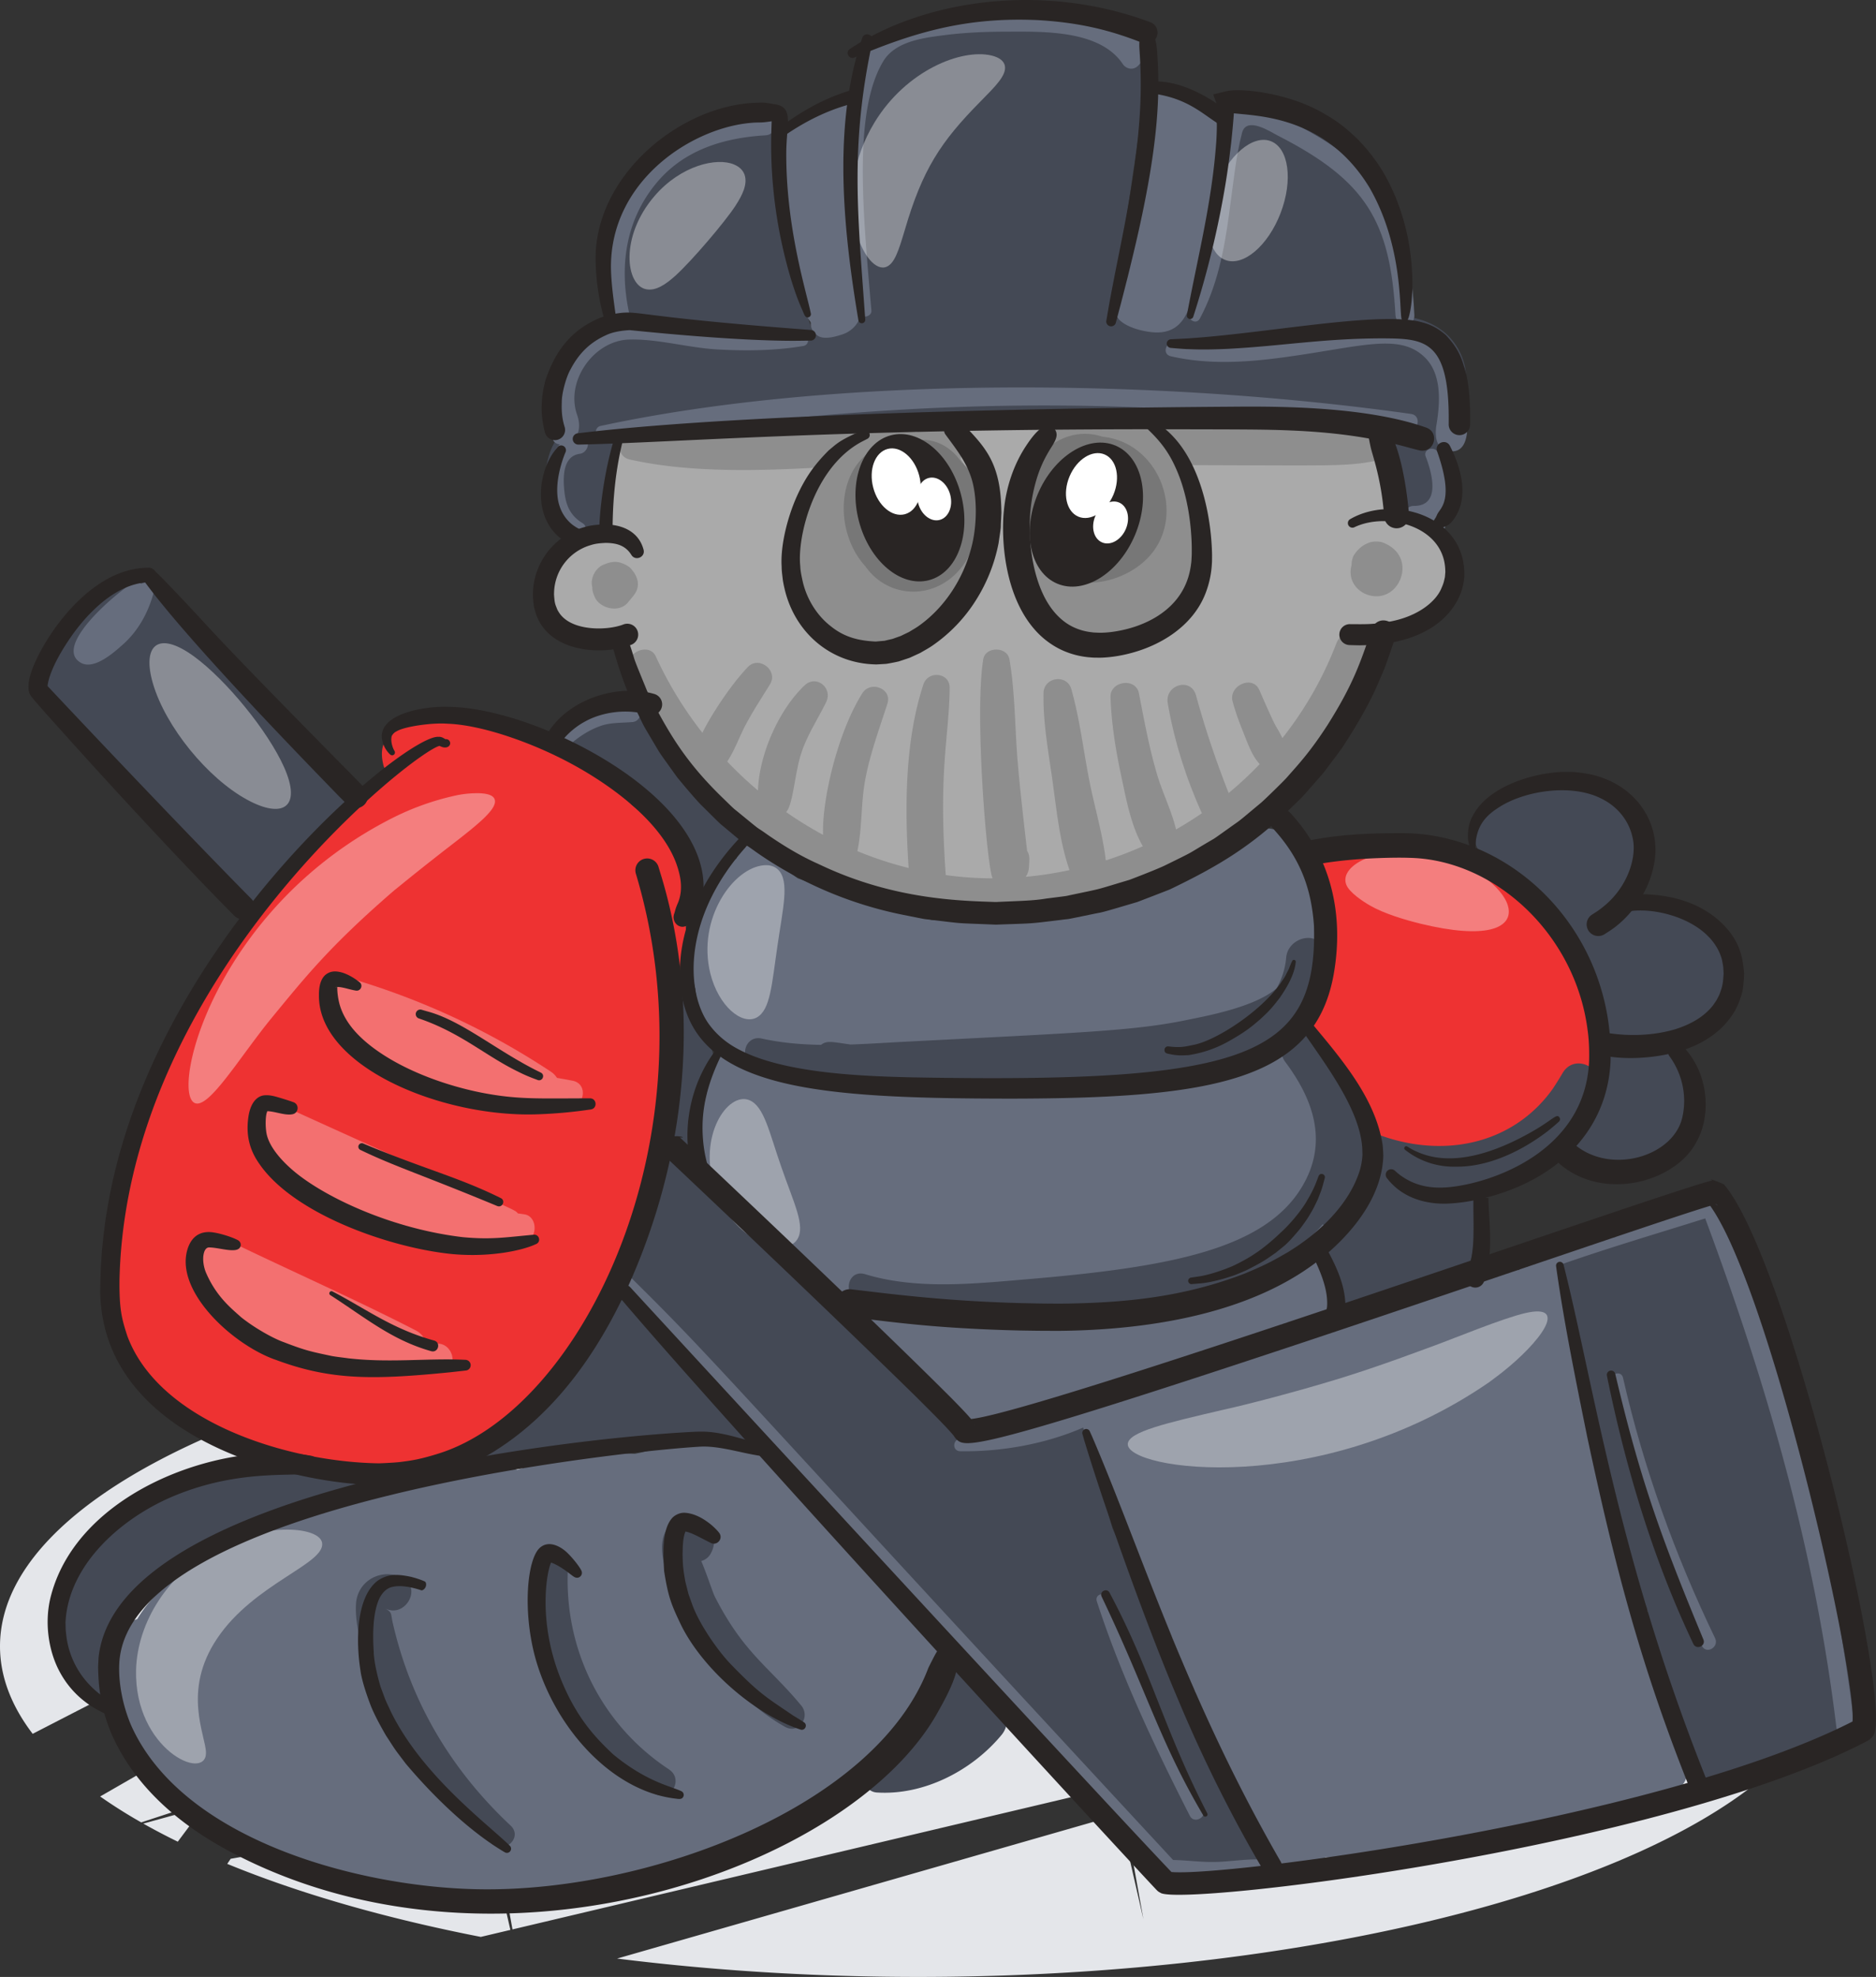 <svg width="112" height="118" viewBox="0 0 112 118" xmlns="http://www.w3.org/2000/svg">
    <rect x="0" y="0" width="112" height="118" fill="#333333" stroke="none"/>
    <defs>
        <linearGradient x1="79.771%" y1="40.147%" x2="20.23%" y2="59.855%" id="a">
            <stop stop-color="#FFF" offset="0%"/>
            <stop stop-color="#FFF" offset="100%"/>
        </linearGradient>
        <linearGradient x1="80.303%" y1="65.35%" x2="19.695%" y2="34.651%" id="b">
            <stop stop-color="#FFF" offset="0%"/>
            <stop stop-color="#FFF" offset="100%"/>
        </linearGradient>
    </defs>
    <g fill="none" fill-rule="evenodd">
        <path d="M55.862 78.535c1.395.01 2.779.037 4.147.082l2.834 12.336-2.99.98-12.44-2.135 11.331 2.498-30.474 9.98-1.287-7.13 28.879-16.61zm5.93.152c9.899.447 18.975 1.845 26.506 3.93L63.94 90.593l-2.148-11.907zm33.454 6.216c4.848 1.894 8.679 4.129 11.182 6.594L84.14 96.099l-18.155-3.115 29.261-8.081zm13.402 9.427c1.085 1.929 1.404 3.987.759 6.103l-9.49-1.628.933-.268-1.049.249-8.384-1.439 17.23-3.017zm-.613 8.83c-7.968 11.22-41.017 17.517-71.194 13.743l29.986-8.604 1.437 6.256-1.144-6.34 27.74-7.959 13.175 2.904zm-79.33 12.45c-5.745-1.122-10.867-2.604-15.138-4.359l.205-.304 15.116-2.648 1.583 6.893-1.767.418zm-18.091-5.683a39.598 39.598 0 0 1-2.059-1.08l3.612-.998c-.53.71-1.05 1.403-1.553 2.078zm-2.183-1.152a30.411 30.411 0 0 1-2.452-1.547l11.701-6.73c-1.823 2.425-3.58 4.767-5.218 6.957l-4.03 1.32zm-6.48-5.286C.68 101.824 0 100.072 0 98.262c0-6.607 9.033-12.456 22.9-16.037l1.996 8.692-1.027 1.361c-8.25 4.198-15.885 8.1-21.919 11.211zm22.626-21.68a109.045 109.045 0 0 1 8.446-1.65c-2.265 2.994-4.653 6.154-7.058 9.34l-1.388-7.69zm10.203-1.914c5.04-.713 10.446-1.165 16.087-1.312-7.609 3.85-15.56 7.88-23.136 11.731l7.049-10.419zm59.422 20.216-8.22-1.812-20.019 3.507.863 4.783 27.376-6.478zm-27.747 6.566-1.095-4.766-36.017 6.309 1.253 6.943 35.859-8.486zm-37.74.867-.922-4.011-11.074 3.058-2.697 3.987 14.693-3.034zm-1.157-5.034-1.56-6.797-3.142 1.807-5.676 8.39 10.378-3.4zm.906.838.739 4.095 35.733-7.379-1.467-6.385-35.005 9.669zm36.011-9.789 1.149 6.363 14.314-2.955-15.463-3.408z" fill="#E4E6EA"/>
        <path d="M20.63 46.693c-4.121-3.5-8.249-7.035-10.91-11.825-.34-.612-1.239-.88-1.84-.482a11.579 11.579 0 0 0-2.36 2.071c-.432.381-.582.44-.777.758-1.26 1.381-1.8 2.758-1.962 3.093-.042.106-.09.209-.133.315-.343.85.378 1.528 1.146 1.631a21.76 21.76 0 0 0 4.424 4.957c-.03.363.093.725.44.996 1.899 1.484 3.57 3.205 4.942 5.187.543.785 1.89.996 2.383 0 1.616-3.262 4.034-2.542 4.551-4.42.063-.227.08-.438.063-.635.473-.413.648-1.122.032-1.646zM75.319 109.938c-1.09-1.67-2.183-3.339-3.278-5.006.076-.172.13-.354.148-.543.14-.372.129-.807-.131-1.254-1.228-2.113-.721-1.11-5.647-11.929a107.29 107.29 0 0 1-1.495-5.869c-.223-.998-1.354-1.265-2.172-.881a8.64 8.64 0 0 1-2.067.662c-2.86.148-2.7.135-2.88.169a3391.23 3391.23 0 0 1-5.182-4.137c-2.216-2.264-4.442-4.558-6.898-6.563-1.404-1.84-2.774-3.7-4.13-5.548-.801-1.095-2.47-.733-2.556.69a16.443 16.443 0 0 1-1.518 5.914c-.182.392-.141.886.06 1.27.003.329.121.664.394.954 6.207 6.595 12.263 13.484 17.258 18.116-.083.42.028.883.44 1.288a141.819 141.819 0 0 0 5.992 5.562c.046.208.14.416.294.613 1.904 2.417 3.746 4.882 5.647 7.302 2.406 3.062 4.26.983 6.061 1.344 1.18.237 2.414-.995 1.66-2.154zM110.97 99.168c-.97-6.252-2.642-12.233-4.846-17.901-.11-.495-.222-.99-.337-1.483.04-.417-.265-2.424-1.078-4.39l-.001-.006c-.154-.369-.33-.94-1.003-1.081-.166-.593-.33-1.187-.502-1.779-.215-.736-1-1.214-1.756-.995-2.158.627-4.38 1.156-6.49 1.93-1.64.601-2.73 2.25-1.794 3.907.173.307.439.488.73.567.142 6.267 2.07 12.243 4.415 18.02a56.8 56.8 0 0 0 2.721 9.466c.412 1.072 1.597 1.433 2.49.656.13-.113.263-.22.397-.323.47.075 1.517-.165 2.085-.337.962-.2 2.03-.686 2.743-1.432 3.35-.523 2.454-3.355 2.227-4.819zM86.224 19.827c-.706-.581-1.534-.841-2.398-.954.786-5.763-2.802-11.539-8.83-12.719-.88-.172-1.799.389-1.785 1.357.058 4.228-.92 8.057-2.76 11.766-.903.05-2.628-.149-4.063-.308.633-4.374 1.273-8.746 1.91-13.12.137-.94.392-1.883.047-2.802-.394-1.054-1.405-1.41-2.412-1.66-2.38-.594-4.882-.77-7.325-.62-1.823.112-4.648.293-6.061 1.61-1.542 1.437-1.361 3.933-1.491 5.872-.235 3.513-.172 7.082.491 10.542-1.052.85-2.215.756-3.066.88-1.316-3.667-2.574-7.544-2.019-11.463.18-1.26-.91-2.26-2.14-1.642-1.999 1.003-4.02 2.086-5.589 3.633-.512-.026-1.018.19-1.293.75-1.344 2.743-1.573 5.804-.613 8.616-2.7.389-3.77 3.008-3.356 4.14-.468.633-.465 1.576.01 2.143-.767.944-.996 2.138-.906 3.372.097 1.329.369 2.825 1.918 2.957.456.04.868-.263 1.075-.66.619-.447.418-.736 1.524-5.336 15.295-.928 30.62-1.808 45.929-.716-.296.328-.449.807-.3 1.228.427 1.209.63 2.5.917 3.716.172.637.885.93 1.48.787.97.448 2.089-.274 1.87-1.558-.156-.918-.402-1.866-.84-2.7a3.63 3.63 0 0 0 .605-2.404c1.358-1.436.78-3.63-.529-4.707zM43.787 49.152a11.8 11.8 0 0 1-2.77-2.407c-.883-1.045-1.301-2.308-1.944-3.487-1.266-2.321-3.959-.98-5.424.246-.53.443-.2 1.293.388 1.469 3.388 1.013 6.003 3.573 7.165 6.895.012.035.027.07.043.102-.02.173-.031.35-.03.532.006.84 1.223.816 1.289 0 .003-.041.01-.08.016-.12.119-.078.058-.026 1.121-1.117a.872.872 0 0 0 .203-.884.743.743 0 0 0-.057-1.229z" fill="#444955" fill-rule="nonzero"/>
        <path d="M40.78 53.99c.237-.924.086-1.832-.304-2.687.1-.314.038-.672-.29-.971l-.934-.85a12.284 12.284 0 0 0-1.533-1.44 11.84 11.84 0 0 0-.564-.55c-.431-.46-.93-.849-1.505-1.168a5.52 5.52 0 0 0-.47-.417c-.386-.395-.815-.64-1.35-.804a.817.817 0 0 0-.56.029C30.79 43.7 27.886 42.872 25 42.558c-.351-.038-.604.083-.767.28-.49.216-.767.576-.891 1.002-.476.364-.676.952-.446 1.846.054.212.19.371.36.476-1.504 1.13-5.299 4.745-8.292 8.711-2.632 3.488-4.538 7.32-5.182 8.947a.833.833 0 0 0-.014.636c-1.3 2.587-2.028 5.412-2.403 8.294-.278 2.143-1.014 5.502.368 7.477.03.24.11.386.338.792-.079.41.17.66.322.855.253.26 2.537 3.578 7.136 4.379.096.204.28.38.565.478 4.8 1.644 10.677 2.035 14.22-2.137.223-.132.264-.217.673-.757a.945.945 0 0 0 .376-.227 19.63 19.63 0 0 0 3.177-4.075c.305-.205.376-.46.508-.803a9.502 9.502 0 0 0 2.024-4.04l.313-.576c.098-.098.18-.213.234-.343a31.513 31.513 0 0 0 2.37-13.45c.134-.11.244-.257.31-.44.694-1.959.83-3.98.48-5.892z" fill="#EE3232" fill-rule="nonzero"/>
        <path d="M56.154 98.527c-.726-1.85-2.654-3.08-4.023-4.506a45.363 45.363 0 0 1-1.447-1.59 34.203 34.203 0 0 0-3.27-4.147.878.878 0 0 0-.71-.29 4.717 4.717 0 0 0-1.09-.847c-.117-.174-.35-.586-.869-.587-.136-.359-.477-.654-.884-.655-3.1-.008-4.898.697-5.97.867a19.91 19.91 0 0 0-7 .96c-.39-.12-4.13-.07-8.025 1.407-.827.126-1.654.254-2.482.376a.767.767 0 0 0-.553.346c-2.75-.06-6.467 2.064-8.612 3.916a7.707 7.707 0 0 0-3.023 2.861c-1.242.38-1.382 1.752-1.26 2.907-.259.55-.124 4.753 3.494 7.534-.072.282.004.59.323.854a14.75 14.75 0 0 0 4.298 2.48c.158.06.305.07.441.052 2.296.934 4.698 1.474 7.143 1.727a.76.76 0 0 0 .497.28c2.397.401 4.79.513 7.159.38.126.367.437.65.92.608 5.41-.482 10.883-1.822 15.337-4.922.292-.172.58-.352.863-.542.259.166.607.217.961.066 2.42-1.034 4.368-2.947 5.498-5.277.064-.055.13-.108.19-.165a.965.965 0 0 0 .532-.255c.806-.781 1.434-1.615 1.358-2.736.025-.078.053-.154.075-.233.191-.208.271-.506.129-.869zM65.862 1.517c-1.335-.546-2.91-.635-4.348-.72-2.662-.156-6.042-.184-8.453 1.118-1.767.954-2.202 3.243-2.38 5.239l.031-.562c.028-.497-.748-.728-.964-.26-.01.019-.016.039-.024.059a.458.458 0 0 0-.353.055c-.453.275-.443.266-.494.313-.689.324-1.593.42-1.996 1.104-.63 1.067-.331 2.27-.19 3.44.274 2.254.671 4.47 1.441 6.596-.046.165.01.288.028.34-.098.38 0 .7.211.947.012.027.025.053.039.079-.032.299.114.556.397.763.383.28 1.115.055 1.507-.076.542-.18.96-.646 1.064-1.143.208.19.674.06.645-.28-.485-5.696-1.117-11.82.702-14.86.721-1.205 2.39-1.408 3.646-1.569 1.239-.16 2.49-.208 3.738-.21 2.18-.005 5.553-.108 6.919 1.928.207.309.627.387.906.116 1.648-1.6-1.441-3.074-2.072-2.417zm-15.42 9.244c.05-.122.041-.151.075-.748-.03 1.948.138 3.899.38 5.836-.234-1.607-.368-3.475-.455-5.088zM72.639 7.387c-.01-.331-.268-.492-.52-.484-.68-.934-1.73-.715-2.406-1.43-.338-.357-.88-.063-.908.376-.128 1.96-.272 3.912-.67 5.84-.368 1.773-1.193 3.458-1.362 5.273a5.043 5.043 0 0 0-.013.904c-.845 1.326 1.107 1.896 2.108 1.97 2.255.168 2.327-2.298 2.64-3.925.065-.342.127-.684.186-1.027a24.226 24.226 0 0 0 .945-7.497zM45.704 6.992c-6.097-.576-11.072 6.194-8.96 11.827.186.495.908.307.798-.219-.566-2.714-.194-5.403 1.59-7.606 1.652-2.04 4.057-2.767 6.572-2.917.708-.042.693-1.02 0-1.085z" fill="#666D7D" fill-rule="nonzero"/>
        <path d="M76.465 6.96c-.877-.44-1.682-.935-2.628-.438-.927.487-.962 2.26-1.09 3.111-.455 3.033-.495 6.16-1.73 9.019-.178.41.396.776.618.36 1.026-1.927 1.434-3.996 1.73-6.14.269-1.94.407-3.483.787-4.942.266-1.021 1.716-.05 2.111.151 5.305 2.706 6.732 5.12 7.05 10.738.042.72 1.16.727 1.127 0-.324-7.42-3.391-9.565-7.975-11.86z" fill="#666D7D" fill-rule="nonzero"/>
        <path d="M87.215 23.137a.566.566 0 0 0-.278-.306c-.293-1.98-1.715-3.2-3.18-3.37-3.612-.419-8.336 1.76-13.627.982-.53-.078-.777.698-.228.823 2.236.51 4.477.368 6.732.063 4.606-.622 6.9-1.486 8.43.003 1.039 1.01.908 2.745.693 4.036-.09.539-.077 1.335.596 1.52 1.866.512 1.184-2.965.862-3.751zM47.848 19.854c-1.846.01-3.67.09-5.516-.04-1.695-.12-3.592-.791-5.289-.562-1.406.19-2.334 1.104-3.12 2.228-.392.562-.624 1.23-.737 1.9-.032.186.07 2.054.3 2.046-.689.025-.706 1.069-.058 1.096-1.173 1.11-1.112 4.686 1.052 5.427.435.15.678-.495.304-.72-.741-.449-1.005-1.073-1.09-1.91-.08-.768-.127-2.098.927-2.233.485-.063.714-.85.128-.942a1.842 1.842 0 0 0-.402-.019c.264-.338.29-.847.107-1.365-.71-1.998.983-4.436 3.116-4.494 1.698-.045 3.512.49 5.221.589 1.711.098 3.472.082 5.165-.203.462-.078.34-.8-.108-.798z" fill="#666D7D" fill-rule="nonzero"/>
        <path d="M84.229 24.706c-15.144-2.134-34.341-2.305-48.375.718-.437.094-.344.838.107.785 13.143-1.537 26.986-3.41 47.967-.414.714.102 1.02-.988.3-1.09zM85.815 30.77c.937-.877.772-2.681.003-3.815-.23-.339-.866-.132-.701.295.35.905.954 2.958-.708 2.947-.629-.004-.717.879-.144 1.064.487.157.932.395 1.41.572.455.169.838-.502.475-.815a3.085 3.085 0 0 0-.335-.249zM37.896 42.185c-1.479-.386-3.316.476-4.244 1.611-.3.368.152.823.52.52.499-.41 1.022-.743 1.63-.967.655-.242 1.295-.189 1.97-.253.5-.047.661-.771.124-.911zM8.534 34.795c-.039.015-.074.033-.112.049-.113-.118-.291-.175-.46-.078-.838.483-4.859 3.786-3.145 4.788.795.465 1.99-.615 2.525-1.089.899-.795 1.506-1.9 1.818-3.045.094-.342-.252-.772-.626-.625zM71.83 107.918c-2.14-4.08-3.874-8.283-5.649-12.526-.174-.415-.845-.262-.698.192 1.431 4.399 3.453 8.683 5.552 12.798.269.526 1.07.061.795-.464z" fill="#666D7D" fill-rule="nonzero"/>
        <path d="M74.98 110.983c-.77.005-1.54.122-2.31.15-.886.033-1.756-.098-2.636-.115-27.433-29.6-27.15-29.62-32.427-34.823-.366-.36-.877.174-.555.555 4.745 5.62 4.522 5.059 32.837 35.68.338.364.822.071.891-.309 1.418.188 3.05.078 4.303-.376.399-.144.357-.766-.103-.762zM110.72 103.09c-1.294-10.57-3.855-21.286-8.307-31.006a.538.538 0 0 0-.109-.24c-.03-.064-.057-.129-.086-.193-.15-.32-.623-.192-.712.085-2.98.645-5.99 1.769-8.773 3.028-.318-.215-.763-.27-1.068-.046-.44.323-.758.697-.988 1.104-.27-.303-.712-.437-1.194-.168-.43.24-.864.472-1.3.7l-1.816.59c-.276-.029.35-.188-8.397 2.458 2.061-1.264 1.98-3.627.529-4.492 1.507-1.137 2.725-2.648 3.147-4.44.486.178 1.005.27 1.522.273a7.292 7.292 0 0 0 8.81-1.794 6.406 6.406 0 0 0 1.395-1.103c.591-.313 1.265-1.082 1.588-2.645.673-1.983.64-4.19-.333-6.477a13.01 13.01 0 0 0-3.454-5.492.976.976 0 0 0-.621-.264c-2.394-1.903-5.557-2.778-8.595-2.412-.334-.015-2.018.376-2.541.624-.494.06-.971.43-.961.96a2.33 2.33 0 0 0-.373.199c-.22-1.535-.944-2.946-2.72-2.904-.954.023-1.95.67-2.79 1.054-4.493 2.054-10.595 4.677-16.93 4.423-4.498-1.077-7.596-2.344-8.015-2.489a13.665 13.665 0 0 1-2.076-1.743c-.56-.576-1.513-.086-1.588.567-.344.15-.442.428-.645.833-1.85 1.923-2.414 4.563-1.813 6.926.137 1.394.748 2.638 1.653 3.535-.37.14-.682.461-.703.914-.064 1.397-.6 2.72-.706 4.118-.225 2.97 2.869 4.558 5.336 6.477.015.21.093.427.26.634a68.221 68.221 0 0 0 8.542 8.826c.486.546.974 1.092 1.458 1.64.513.581 1.543.241 1.71-.459 4.023-1.082 2.048-.654 5.245-.887a1.08 1.08 0 0 0-.034.404c-2.07.916-3.614 1.389-6.94 1.673-.47.04-.484.732 0 .74 2.388.041 5.045-.412 7.338-1.411a19.938 19.938 0 0 0 1.693 3.897 46.454 46.454 0 0 0 3.612 8.643c.433 1.079.885 2.15 1.362 3.208.04.186 1.315 3.74 3.658 7.577-.116.392.04.71.348 1.202l.834 1.52c.348.633 1.082.538 1.459.109.255.005.514-.048.773-.17.278-.025.539-.145.718-.332a16.157 16.157 0 0 0 3.722-.268c.238.252.582.404.963.31 5.22-1.281 10.44-2.563 15.662-3.837 2.263-.552.936-2.818.357-4.18l-1.283-3.018a1.04 1.04 0 0 0-.006-.546 319.087 319.087 0 0 1-5.387-23.833c2.867-1.008 5.756-1.855 8.653-2.767 3.679 9.882 6.564 19.857 7.83 30.366.083.686 1.173.693 1.088 0z" fill="#666D7D" fill-rule="nonzero"/>
        <path d="M81.646 70.47c.486.178 1.005.27 1.522.273a7.292 7.292 0 0 0 8.81-1.794 6.406 6.406 0 0 0 1.395-1.103c.591-.313 1.265-1.082 1.588-2.645.673-1.983.64-4.19-.333-6.477a13.01 13.01 0 0 0-3.454-5.492.976.976 0 0 0-.621-.264c-2.394-1.903-5.557-2.778-8.595-2.412-.334-.015-2.018.376-2.541.624-.494.06-.971.43-.961.96a2.33 2.33 0 0 0-.373.199c-.058-.406 1.018 1.464 1.016 3.9-.002 1.377-1.25 2.886-1.016 4.387.17 1.09 1.05 1.318 1.298 2.368.4 1.687 1.985 2.22 2.265 3.624.486 2.44-.128 4.395 0 3.852z" fill="#EE3232" fill-rule="nonzero"/>
        <path d="M102.395 97.785c-2.401-4.984-4.27-10.156-5.499-15.552-.102-.45-.778-.257-.687.19 1.108 5.476 2.893 10.82 5.401 15.82.264.525 1.038.065.785-.458z" fill="#666D7D" fill-rule="nonzero"/>
        <path d="M82.985 30.656a21.897 21.897 0 0 0-.482-2.324c.237-1.425-.703-2.606-2.19-3.067-.996-.309-2.206-.157-3.229-.158-1.4-.001-2.8 0-4.2-.005a.948.948 0 0 0-.818-.316l-3.536.273a45.232 45.232 0 0 0-6.016.163.848.848 0 0 0-.686-.224l-2.799.289c-.366-.32-.72-.237-1.612-.188-.185-.193-.45-.31-.795-.275l-6.395.639a1.03 1.03 0 0 0-.693-.224l-11.785.873a1.173 1.173 0 0 0-1.097 1.409c-.2.387-.351 2.385-.31 3.766l-.056 1.024c-2.097-.446-3.913 1.63-3.381 3.27-.354.827.411 2.051 1.677 2.1.199.115.407.206.619.268.233.263.591.387 1.042.208.23-.092.448-.141.655-.158.167.506.47.97.904 1.34-.07.245-.051.526.106.817.23.424.474.84.726 1.251.29.635.633 1.245 1.022 1.832-.075.298.035.498.115.704.566 1.473 1.537 2.077 1.63 2.195.355.282 2.1 2.585 5.567 4.458 2.75 2.24 6.199 3.333 9.694 3.402 3.775.484 7.574-.09 11.034-1.609 4.193-.67 8.547-4.858 10.99-8.267 2.782-3.408 3.676-5.863 3.933-6.355.032-.082.068-.162.102-.242 1.575-.284 2.938-1.053 3.58-2.804.832-2.264-1.294-3.929-3.316-4.065z" fill="#AAA" fill-rule="nonzero"/>
        <path d="M100.553 54.717c-.796-.484-1.459-.598-3.672-.873 2.625-2.713.521-6.327-2.095-6.838-2.077-1.137-4.798-.056-6.287 1.56-.69.748-.69 2.18.345 2.67 3.279 1.555 4.161 4.215 4.597 4.659.072.299.223.6.47.883 1.759 2.015 1.878 4.113 2.082 4.556-.519.306-.862.86-.675 1.564.04.416.097.904.11 1.394-.309-.824-1.567-1.223-2.143-.236-.191.327-.392.645-.6.957-2.42 3.369-6.682 4.177-10.58 2.638-.296-.117-.548-.057-.73.095-.294-2.17-1.325-4.278-2.797-5.781-.912-.93-2.657.335-1.845 1.42 1.726 2.306 2.564 4.842.994 7.46-2.234 3.726-7.888 4.79-16.358 5.506-3.17.269-6.628.645-9.716-.296-1.025-.313-1.372 1.18-.431 1.56 3.268 1.326 7.183.909 10.623.714 7.987-.453 13.849-1.406 17.12-5.25.2.129.437.2.673.198-.5.674-.883 1.346-.689 2.161.087.363.483.852.484 1.204.003 1.077 1.175 1.703 2.097 1.2 2.311-1.256 5.23-.533 6.134-2.296.383-.747.235-1.657.613-2.351.338-.622.096-1.513-.512-1.844 2.852-.517 5.034-2.371 6.72-4.768.436-.571.804-1.198.905-1.426-.08.583-.29 1.105-.756 1.43-1.124.783-1.204 2.884.418 3.193 2.123.405 3.972-.325 5.255-2.05 1.213-1.631.691-4.166-.685-5.503.94-.18 1.752-.541 2.414-1.235.128-.084.25-.194.36-.336 1.584-2.038.49-4.763-1.843-5.94zM81.027 71.639c.05-.14.094-.282.134-.425.025.053.054.107.09.16-.045.054-.069.084-.224.265zm.37-1.587c.034-.27.05-.544.057-.817.252.163.51.308.77.442a1.42 1.42 0 0 0-.827.375zM42.507 62.673c-.104-.312-.38-.742-.582-1.163-.048-.484-.12-.966-.207-1.444-.163-.907-1.5-.803-1.729 0-.153.541-.168 1.097.141 1.777.098 1.705-.073 1.992.173 2.365a6.501 6.501 0 0 0-.548 3.452c.142 1.223 1.878.859 1.65-.107-.074-2.66 1.525-3.606 1.102-4.88zM44.387 84.607a41.4 41.4 0 0 1-4.133-3.579 1 1 0 0 0-.265-.185c-.77-1.268-.85-1.532-1.279-1.656a23.42 23.42 0 0 1-.542-1.14c-.29-.657-1.349-.593-1.659 0-1.555 2.984-3.582 7.18-7.326 7.683-.902.121-.685 1.636.214 1.578a6.725 6.725 0 0 0 2.809-.821c.501.314.687.105 2.78-.346.38.386.519.29 4.451.004 1.005-.073 2.31.02 3.244-.306.255.123.51.248.76.38 1.095.578 1.888-.902.946-1.612zM20.785 87.316c-4.32.468-9.237.457-13.002 2.898-.262.17-.413.386-.476.612-1.48 1.2-2.698 2.627-3.32 4.488-.674 2.009-.131 4.476 1.463 5.891.859.762 2.117-.47 1.269-1.266-.61-.61-.514-1.02-.414-1.543.304-.36.82-2.413 3.149-4.447.138-.02.28-.07.426-.157 3.484-2.094 7.302-3.281 11.187-4.396 1.114-.319.941-2.212-.282-2.08zM59.802 102.052a16.716 16.716 0 0 1-2.241-2.323c-.525-.66-1.545-.214-1.763.464a11.687 11.687 0 0 1-2.833 4.67.98.98 0 0 0-.246.425c-.195.042-.393.082-.595.118-.946.166-.644 1.527.215 1.584 2.817.186 5.7-1.308 7.463-3.445.343-.417.468-1.093 0-1.493zM47.835 101.8c-1.916-2.318-3.428-3.104-5.16-6.503-.12-.237-.504-1.415-.81-2.123a.91.91 0 0 0 .58-.47c.698-1.296-.669-2.789-2.028-1.994-1.574.92-.693 3.074-.19 4.359 1.199 3.055 3.725 6.373 6.63 7.997.84.47 1.545-.581.978-1.267zM39.935 105.609c-4.04-2.667-6.257-7.163-6.032-11.96.066-1.424-2.066-1.381-2.192 0-.494 5.402 2.569 10.927 7.373 13.412.968.502 1.756-.854.85-1.452zM30.483 108.965c-3.577-3.356-5.957-7.393-7.033-12.088-.131-.551-.005-.633-.479-.883 1.197.633 2.261-1.193 1.06-1.809-1.223-.627-2.703.138-2.779 1.57-.092 1.754.754 3.71 1.437 5.29 1.51 3.495 3.764 6.58 6.697 9.015.756.628 1.838-.4 1.097-1.095z" fill="#444955" fill-rule="nonzero"/>
        <path d="M26.176 80.2a19.8 19.8 0 0 1-.779-.051c-.044-.287-.223-.559-.584-.744-3.651-1.875-7.422-3.536-11.117-5.322-.635-.306-1.56-.09-1.719.698-.13.637.007 1.243.4 1.654.197 2.39 2.782 3.29 4.92 4.079 2.915 1.075 5.993 1.862 9.106 1.362.994-.16.69-1.632-.227-1.675zM31.3 72.48l-.379-.054c-.293-.311.287.09-13.908-6.364-.983-.447-1.925.272-1.742 1.336.489 2.841 3.52 4.275 5.925 5.243 2.578 1.037 5.531 1.772 8.375 1.664.27.068.526.042.752-.05.328-.03.654-.07.977-.125.812-.14.831-1.529 0-1.65zM34.176 64.504c-.304-.06-.612-.114-.924-.167a1.234 1.234 0 0 0-.37-.375 44.23 44.23 0 0 0-11.89-5.541c-1.044-.31-1.801.85-1.339 1.738 2.628 5.05 9.065 6.377 14.294 6.032.919-.061 1.232-1.491.229-1.687z" fill-opacity=".301" fill="#FFF" fill-rule="nonzero"/>
        <path d="M79.097 56.83c-.3-1.382-2.188-.924-2.308.311a4.54 4.54 0 0 1-.574 1.85c-1.32 1.144-4.28 1.665-5.354 1.889-3.155.656-6.387.758-17.03 1.31-1.01.053-2.03.12-3.05.156-1.084-.15-1.412-.259-1.762.02-1.192-.019-2.38-.12-3.547-.378-1.001-.221-1.409 1.233-.424 1.533 1.362.416 2.75.604 4.151.682.07.048.142.091.224.123 4.555 1.748 12.155.595 18.085.244 3.223-.191 8.095-.526 10.516-4.236.89-.878 1.396-2.022 1.073-3.504z" fill="#444955" fill-rule="nonzero"/>
        <path d="M79.78 38.407a21.466 21.466 0 0 1-3.22 5.648c-.492-1.012-.13-.013-1.375-2.868-.404-.928-1.85-.256-1.599.673.172.635.395 1.246.642 1.856.26.645.503 1.374.978 1.893a21.963 21.963 0 0 1-1.853 1.725 56.744 56.744 0 0 1-1.95-5.829c-.308-1.104-1.872-.625-1.687.464.38 2.236 1.098 4.49 2.039 6.572-.501.343-1.016.666-1.544.967-.262-1.105-.812-2.205-1.129-3.272-.474-1.595-.768-3.225-1.087-4.855-.188-.961-1.728-.732-1.696.23.054 1.592.314 3.186.648 4.742.288 1.335.57 2.934 1.283 4.158-.72.32-1.458.603-2.212.846-.183-1.55-.644-3.087-.953-4.615-.375-1.855-.587-3.784-1.104-5.605-.262-.927-1.64-.727-1.661.224-.038 1.667.267 3.369.504 5.016.263 1.818.434 3.82 1.049 5.559-.86.183-1.732.32-2.618.4.217-.315.194-.543.218-1.01a.935.935 0 0 0-.135-.547c-.203-1.78-.413-3.556-.563-5.343-.17-2.02-.148-4.083-.49-6.083-.132-.773-1.437-.779-1.564 0-.531 3.269.218 12.41.559 13.073-.944 0-1.877-.069-2.797-.194-.454-6.374.203-8.165.233-11.175.009-.925-1.289-1.045-1.565-.211-1.117 3.377-1.123 7.395-.883 10.963a21.6 21.6 0 0 1-3.063-1.007c.297-1.383.206-2.842.467-4.245.292-1.567.841-3.046 1.328-4.557.292-.908-1.012-1.388-1.493-.628-1.486 2.346-2.425 6.406-2.348 8.458a22.668 22.668 0 0 1-2.203-1.357c.421-.48.498-2.258.893-3.49.356-1.108.994-2.049 1.498-3.086.4-.824-.587-1.65-1.288-.991-1.494 1.407-2.714 4.057-2.787 6.277a23.22 23.22 0 0 1-1.836-1.726c.438-.66.712-1.445 1.077-2.147.444-.853.98-1.653 1.481-2.472.501-.82-.664-1.719-1.328-1.023-1.094 1.144-2.304 3.061-2.71 3.926a22.865 22.865 0 0 1-2.789-4.57c-.384-.84-1.849-.228-1.498.63 3.674 8.985 12.363 14.736 22.079 14.725 9.872-.01 18.66-6.443 22.166-15.537.508-1.318-1.614-1.886-2.113-.582zM82.567 32.386c-.233-.091-.627-.079-.856.013-.375.15-.584.334-.823.65-.135.179-.2.44-.2.689-.414 1.539 1.572 2.49 2.592 1.353.674-.753.71-2.15-.713-2.705zM37.686 33.96c-.15-.175-.379-.28-.59-.356-.38-.138-.764-.037-1.113.123-.466.213-.756.835-.62 1.329-.009.213.064.399.15.592.246.559 1.125.879 1.722.53.165-.097.258-.22.373-.361.247-.301.475-.54.475-.95 0-.341-.173-.647-.397-.907z" fill="#8E8E8E" fill-rule="nonzero"/>
        <path d="M57.355 27.406a1.185 1.185 0 0 0-.274-.967 77.99 77.99 0 0 0-.69-.761c-.499-.545-1.256-.347-1.657.12-.363-.06-.966-.032-1.331.005-.54-.992-2.33-.365-4.194-.138-5.048.614-7.99.234-11.427.193-.89-.01-1.096 1.358-.211 1.561 3.811.873 8.413.659 11.932.452-.374.47-.664 1.038-.878 1.653-3.118 5.248-.055 9.576 3.322 9.833 2.838.215 4.808-2.204 5.903-4.534 1.161-2.47 1.037-5.196-.495-7.417zM82.027 25.87c-1.925-.391-4.001-.283-5.96-.326-1.783-.04-3.568-.065-5.353-.09-.377-.148-1.189-.08-1.556.03-.867-.577-1.412-.527-2.424-.243-1.186-.222-2.64.004-3.599.006-1.093.001-1.494 1.325-.9 2.006a9.38 9.38 0 0 0-.362.703l-.02.028c-.434.676-.665 1.503-.738 2.382-.28 1.6-.141 3.262.588 4.67.156.301.36.534.596.706.786 1.64 2.518 2.802 4.441 2.52.898-.131 1.778-.602 2.462-1.266 2.145-.826 3.837-3.812 1.572-9.234 8.83.022 9.529.085 11.253-.236.832-.155.817-1.49 0-1.656z" fill="#8E8E8E" fill-rule="nonzero"/>
        <g fill="#FFF" fill-rule="nonzero" opacity=".37">
            <path d="M59.99 3.916c.12.576-.574 1.243-1.453 2.14-2.392 2.418-3.47 4.08-4.518 7.669-.36 1.194-.62 2.106-1.195 2.232-1.31.272-3.295-4.224-.61-8.656 1.893-3.102 5.181-4.405 6.971-3.99.473.112.743.326.805.605z"/>
            <path d="M58.559 4.306c.13.346-.235.785-.76 1.31-1.744 1.727-1.253 1.1-3.547 3.793-.478.554-.89.938-1.233.808-.338-.127-.431-.748-.209-1.6.488-1.92 2.374-3.861 4.202-4.442.818-.267 1.421-.205 1.547.131z"/>
        </g>
        <g fill="#FFF" fill-rule="nonzero" opacity=".37">
            <path d="M44.455 10.441c.18.555-.122 1.191-.556 1.855-.611.939-2.57 3.244-3.563 4.149-.592.534-1.178.93-1.751.821-1.236-.23-1.601-3.14.502-5.578 1.565-1.814 3.71-2.31 4.737-1.869.33.138.54.35.631.622z"/>
            <path d="M43.604 11.218c-.187.601-.928 1.262-1.4 1.69-.58.519-1.738 1.5-2.376 1.074-.942-.626.628-3.23 2.659-3.632.94-.18 1.29.336 1.117.868z"/>
        </g>
        <g transform="translate(71.204 7.684)" fill="#FFF" fill-rule="nonzero" opacity=".37">
            <ellipse transform="rotate(-69.022 3.306 4.288)" cx="3.306" cy="4.288" rx="3.797" ry="2.081"/>
            <path d="M4.312 1.375c1.361.53-.097 4.304-1.458 3.775-1.361-.53.097-4.304 1.458-3.775z"/>
        </g>
        <g fill="#FFF" fill-rule="nonzero" opacity=".37">
            <path d="M29.537 47.725c.168.574-1.055 1.531-2.884 2.938-2.168 1.69-2.76 2.202-3.12 2.484-3.87 3.343-5.31 5.177-7.357 7.662-1.881 2.31-3.716 5.4-4.548 5.03-1.467-.651 1.196-11.73 11.939-17.083a15.85 15.85 0 0 1 3.497-1.242 6.148 6.148 0 0 1 1.262-.167c.71-.022 1.129.102 1.21.378z"/>
            <path d="M26.84 49.33c-1.053 1.085-1.707 1.194-8.515 6.904-.613.485-.902.729-1.263.933-1.222.685-.913-.538-.149-1.722.724-1.083 1.207-1.598 1.772-2.203 1.353-1.505 3.807-3.356 6.217-4.344.634-.237 1.164-.414 1.57-.453.863-.088.96.29.368.884z"/>
        </g>
        <g fill="#FFF" fill-rule="nonzero" opacity=".37">
            <path d="M46.473 51.927c.672.708.265 2.29-.052 4.488-.346 2.33-.417 3.88-1.258 4.325-.882.454-2.265-.685-2.756-2.639-.802-3.264 1.368-6.324 3.218-6.457.362-.026.648.077.848.283z"/>
            <path d="M46.03 53.64c-.073.46-.238.987-.412 1.508-.45 1.31-.821 2.163-1.433 2.17-.754.008-1.138-1.456-.632-2.902.743-2.205 2.784-2.757 2.478-.777z"/>
        </g>
        <g fill="#FFF" fill-rule="nonzero" opacity=".37">
            <path d="M44.727 65.662c.901.362 1.198 1.937 1.914 3.98.751 2.176 1.46 3.527.96 4.331-.739 1.161-3.86.106-4.917-3.037-1.045-3.107.748-5.778 2.043-5.274z"/>
            <path d="M44.375 66.503c.602.15.786 1.069.98 2.4.184 1.344.264 2.27-.273 2.565-.666.368-1.703-.765-1.901-2.293-.215-1.51.457-2.858 1.194-2.672z"/>
        </g>
        <g fill="#FFF" fill-rule="nonzero" opacity=".37">
            <path d="M89.685 81.91c-.251.195-.517.397-.797.603-10.103 6.948-21.704 5.241-21.557 3.66.068-.716 2.278-1.229 5.751-2.039 1.136-.242 4.256-1.043 6.879-1.85 2.487-.765 5.068-1.75 5.698-1.977 1.15-.419 4.048-1.62 5.412-1.934 2.67-.61.834 1.785-1.386 3.536z"/>
            <path d="M89.864 80.551c-1.452 1.722-6.437 4.302-10.441 4.806-.564.089-1.228.107-1.636.064-.793-.082-.93-.444-.153-.948.347-.232.861-.451 1.465-.73.724-.302 8.492-3.457 8.814-3.576a9.528 9.528 0 0 1 1.519-.474c.818-.166.999.172.432.858z"/>
        </g>
        <g fill="#FFF" fill-rule="nonzero" opacity=".37">
            <path d="M84.795 55.13c-.932-.228-2.163-.597-3.003-1.08-.42-.242-1.233-.776-1.416-1.242-.473-1.198 2.1-2.534 5.478-1.697 4.733 1.161 6.863 5.947-1.059 4.02z"/>
            <path d="M86.327 54.437c-.602-.192-1.187-.436-1.615-.718-1.043-.691-.737-1.469.384-1.595 1.148-.134 2.78.385 3.625 1.15 1.015.911.564 2.093-2.394 1.163z"/>
        </g>
        <g fill="#FFF" fill-rule="nonzero" opacity=".37">
            <path d="M8.123 99.666c.082-2.826 1.893-5.745 4.83-7.278 2.969-1.56 6.159-1.248 6.28-.281.163 1.248-4.076 2.419-6.267 5.687-2.118 3.144-.673 5.805-.669 6.827.006 1.757-4.292-.2-4.174-4.955z"/>
            <path d="M9.077 100.711c-.44-3.885 3.284-6.657 3.885-5.844.426.566-1.03 2.068-1.612 4.376-.429 1.622-.103 3.114-.109 3.862-.036 1.493-1.904.127-2.164-2.394z"/>
        </g>
        <g fill="#FFF" fill-rule="nonzero" opacity=".37">
            <path d="M14.757 47.735c-2.374-1.292-4.868-4.358-5.624-6.928-.657-2.235.242-3.237 2.46-1.619 1.93 1.415 4.4 4.45 5.359 6.587 1.1 2.455-.1 3.104-2.195 1.96z"/>
            <path d="M13.301 45.411c-2.568-2.97-1.46-5.024 1.698-1.385 3.114 3.635.879 4.393-1.698 1.385z"/>
        </g>
        <path d="M65.812 26.064A3.26 3.26 0 0 0 63.956 26c-2.923.78-3.534 4.673-2.184 7.02 1.44 2.502 4.972 2.102 6.74.296 2.381-2.435.785-6.896-2.7-7.252zM57.412 27.596c-.68-.976-1.72-1.576-3.066-1.257-4.276-.182-4.989 4.933-2.681 7.466 1.7 2.407 5.504 1.973 6.565-1.573.21-.704.312-.92.384-1.474.166-1.284-.352-2.381-1.202-3.162z" fill="#777" fill-rule="nonzero"/>
        <g transform="translate(50.137 25.183)" fill-rule="nonzero">
            <ellipse fill="#292524" transform="rotate(-14.751 4.187 5.123)" cx="4.187" cy="5.123" rx="3.149" ry="4.471"/>
            <ellipse fill="#FFF" transform="rotate(-14.751 3.368 3.562)" cx="3.368" cy="3.562" rx="1.419" ry="2.015"/>
            <path d="M4.677 4.85c.182.691.759 1.139 1.288 1 .529-.14.81-.812.627-1.503-.182-.69-.759-1.138-1.287-1-.53.14-.81.812-.628 1.503z" fill="url(#a)"/>
        </g>
        <g transform="translate(60.21 25.376)" fill-rule="nonzero">
            <ellipse fill="#292524" transform="rotate(-67.096 4.646 5.34)" cx="4.646" cy="5.341" rx="4.472" ry="3.149"/>
            <ellipse fill="#FFF" transform="rotate(-67.096 4.953 3.606)" cx="4.953" cy="3.606" rx="2.015" ry="1.419"/>
            <path d="M5.182 5.425c-.279.658-.097 1.364.407 1.576.504.212 1.138-.15 1.417-.807.278-.658.096-1.364-.408-1.577-.504-.212-1.138.15-1.416.808z" fill="url(#b)"/>
        </g>
        <path d="M48.384 20.33c-.451.006-.9.016-1.357.01-2.869-.025-6.715-.357-9.475-.64l.061.003c-.126.012-.884.033-1.448.311-.989.45-1.631 1.122-2.114 2.055-.23.394-.518 1.375-.512 1.943-.02.488.007.953.174 1.48a.61.61 0 1 1-1.172.339 5.512 5.512 0 0 1-.188-1.886c.009-.477.2-1.203.208-1.237.561-1.705 1.51-2.986 3.183-3.702.225-.104.695-.24.918-.27 1.602-.262.704.133 11.742.959a.318.318 0 0 1-.02.636zM69.896 20.251l.912-.045c4.634-.29 11.062-1.563 13.808-1.037.664.147 1.13.335 1.705.833.44.475.835.99 1.071 1.835.356.99.392 2.499.378 3.504a.64.64 0 0 1-1.281-.018c.07-5.043-1.415-5.11-3.918-5.127-3.55.001-6.025.457-9.302.628-1.463.063-1.88.028-2.452.012a29.076 29.076 0 0 1-.93-.071.258.258 0 0 1 .01-.514z" fill="#292524" fill-rule="nonzero"/>
        <path d="m34.48 25.864.565-.067c9.858-1.129 28.06-1.45 38.278-1.52 2.315-.017 8.02-.103 11.825 1.246.825.293.492 1.555-.416 1.356-.86-.188-3.029-.993-7.608-1.182-1.654-.074-3.13-.065-8.07-.077-19.503-.002-28.778.803-34.527.918a.339.339 0 0 1-.047-.674z" fill="#292524" fill-rule="nonzero"/>
        <path d="M37.233 26.103c-.495 1.903-.666 3.82-.662 5.752a.399.399 0 0 1-.798.002c0-1.31.288-3.765.964-5.896a.258.258 0 0 1 .496.142zM37.412 37.884l.207.65c.364 1.076.053.37.876 2.37.203.502.11.278.286.635 1.094 2.1 2.065 3.856 4.352 6.073.556.54.648.639.829.776 1.795 1.469.924.764 1.882 1.448 1.714 1.176 2.66 1.569 3.285 1.859 4.328 2.014 8.267 2.073 10.303 2.144-.005 0 .042 0-.006.001 1.56-.07 2.285-.079 3.045-.208 1.158-.147 1.175-.144 1.348-.188 2.147-.455 1.375-.259 3.612-.928.034-.012 1.633-.62 2.143-.872 1.947-.956 1.124-.546 2.802-1.525.145-.08.174-.105 1.012-.701.805-.58.295-.167 1.858-1.47.202-.158 1.462-1.394 1.595-1.557.656-.75 1.351-1.471 2.415-3.117 1.504-2.386 1.948-3.67 2.625-5.68.347-1.031 1.733-.497 1.428.415-.442 1.323-.608 1.837-.929 2.528-.315.793-.905 1.982-1.888 3.534-.471.726-.06.167-1.16 1.635-.393.523-.248.344-.679.835-1.07 1.218-.737.863-1.564 1.669-2.44 2.372-4.465 3.537-7.237 4.874-.108.048-1.885.732-1.966.76-1.831.539-2.016.601-2.412.668-2.261.465-1.384.292-2.142.397-2.025.244-1.502.195-3.828.28-.062.002.012.004-.528-.018-2.06-.084-1.34-.025-3.622-.296-.183-.015-.21-.026-1.419-.266-3.147-.63-6.15-1.9-8.802-3.757-.992-.721-.13-.01-1.977-1.552-.185-.144-.224-.19-1.287-1.243-.367-.363-1.402-1.606-1.463-1.691-1.203-1.684-.916-1.255-1.414-2.092-.813-1.37-.416-.694-1.206-2.276-.694-1.469-1.115-3.066-1.336-3.822a.501.501 0 0 1 .962-.292zM82.638 30.848l-.018-.227c-.181-2.164-.71-3.514-.802-3.987-.187-.88-.123-.833-.123-.833a.692.692 0 0 1 1.041-.384c.045.029.083.104.143.198.75 1.184 1.12 3.609 1.242 5.115a.743.743 0 0 1-1.483.118z" fill="#292524" fill-rule="nonzero"/>
        <path d="m80.594 30.995.04-.023c2.5-1.433 6.916-.234 6.786 3.451a3.499 3.499 0 0 1-.464 1.51c-.759 1.344-2.215 2.093-3.743 2.393-.935.16-1.145.172-2.044.193-.235-.005-.16-.002-.617-.016a.625.625 0 0 1 .025-1.249c1.179.011 1.407.007 2.394-.15 1.776-.331 2.812-1.27 3.1-2.033.143-.317.148-.449.192-.622.003-.02.025-.296.027-.317 0 0 .002.109-.005-.098-.071-2.67-3.522-3.49-5.433-2.56a.273.273 0 0 1-.258-.479zM36.138 32.404h.024c-.26.016-.562.025-.888.131a3.029 3.029 0 0 0-2.195 2.843l-.004.083c0-.013 0 .035-.001-.027.036.64.083.637.201.96.078.139.16.272.268.382.844.913 2.792.843 3.67.498a.65.65 0 1 1 .475 1.211c-1.841.705-5.015.405-5.717-1.93-.034-.137-.081-.26-.1-.412a4.074 4.074 0 0 1 .056-1.6 4.21 4.21 0 0 1 3.05-3.104c.332-.095.674-.118.955-.134 1.186-.042 2.201.411 2.49 1.507.116.44-.484.699-.726.313-.358-.572-.88-.715-1.558-.721z" fill="#292524" fill-rule="nonzero"/>
        <path d="M33.756 27.007s-.819 1.864-.339 3.227c.173.533.546.97.932 1.205.109.077.377.209.413.228.313.167.37.475.246.705a.508.508 0 0 1-.598.245s-.107-.034-.292-.106c-.168-.082-.401-.18-.716-.432a2.904 2.904 0 0 1-.74-.935c-.701-1.37-.352-3.322.604-4.428a.285.285 0 0 1 .49.29zM86.562 26.613c.734 1.433 1.157 3.216.162 4.47-.194.255-.352.3-.554.39a1.289 1.289 0 0 1-.24.083c-.26.026-.468-.253-.302-.529.136-.221.05-.055.176-.323.184-.401 1.034-.821-.005-3.76-.174-.494.53-.787.763-.331zM51.25 19.13c-.916-5.454-1.545-11.673.226-16.863.129-.377.703-.225.616.177-1.379 6.366-.858 10.538-.435 16.637a.206.206 0 0 1-.408.048zM66.052 19.126l.13-.754c.081-.481.216-1.166.373-1.985.67-3.378 1.653-7.876 1.54-11.993-.022-1.207-.107-1.525-.065-1.974.04-.548.04-.666.096-.77.13-.233.51-.294.662.114.225.669.273.908.303 1.447.165 2.4.07 5.273-1.111 10.566-.228 1.022-.461 1.97-.66 2.78-.208.81-.376 1.482-.504 1.952l-.195.74a.291.291 0 0 1-.57-.123zM47.904 18.515c-.372-.807-.879-2.268-1.31-4.367-.796-3.957-.489-6.764-.527-7.065a.02.02 0 0 1-.003-.014c0 .01.008.038.023.051a.17.17 0 0 0 .073.076.078.078 0 0 0 .044.027s-.057.003-.215.027c-.73.11-.569.018-1.365.105-3.544.41-8.177 3.548-8.149 8.61.013 1.034.193 2.189.337 3.234.055.4-.524.536-.65.142a13.63 13.63 0 0 1-.597-3.6c-.226-5.152 5.031-9.526 9.696-9.611.36-.01.377-.014.965.088 1.187.161.727 1.127.716 2.899-.022 4.477 1.204 8.299 1.467 9.597a.192.192 0 0 1-.15.226c-.189.038-.238-.153-.355-.425zM70.859 18.81c.772-4.144 1.8-7.84 1.833-12.352.006-.121-.024-.14-.26-.824l.767-.186c.876-.212 3.529.091 5.541 1.16.94.532 1.34.774 2.326 1.712.324.346.568.59 1.029 1.224 1.044 1.414 1.899 3.591 2.136 5.823.223 1.983-.01 3.297-.168 3.679-.079.19-.359.16-.395-.043-.125-.682.06-4.398-1.91-7.808-2.87-4.718-7.511-4.212-8.559-4.507l.621-.608c-.239.598-.03-.258-.319 2.461-.079.648-.155 1.322-.337 2.44a55.315 55.315 0 0 1-1.924 7.925.197.197 0 0 1-.381-.096z" fill="#292524" fill-rule="nonzero"/>
        <path d="M68.694 1.332a.66.66 0 1 1-.494 1.227c-1.912-.756-3.705-1.203-6.172-1.355-4.231-.204-7.345.673-11.016 2.231-.323.138-.57-.314-.276-.509 4.387-2.92 11.488-4.02 17.958-1.594zM46.493 7.66c1.56-1.203 3.095-1.937 4.444-2.31a.403.403 0 1 1 .205.777c-1.308.294-2.778.912-4.32 1.98-.295.204-.612-.228-.329-.447zM69.2 4.862l.186.018c1.626.126 3.406 1.313 3.923 1.838.364.37-.106.955-.547.685-.924-.567-1.777-1.453-3.667-1.778a.385.385 0 0 1 .105-.763zM26.559 44.616c-.113.003-.245-.062-.313-.091a.112.112 0 0 0-.035-.01l.018.004c.055-.002.012 0 .023 0-1.372.243-18.706 13.756-19.117 31.851-.02 1.805.138 2.354.468 3.376 1.912 5.142 9.604 7.526 15.031 7.597-.159.006.842-.026 1.29-.083.578-.078 1.057-.124 2.231-.491 8.666-2.686 16.505-18.976 11.809-34.615a.705.705 0 1 1 1.348-.418l.089.298c2.273 7.276 1.893 16.004-1.675 24.233-2.001 4.568-4.932 8.74-9.395 11.029-1.149.541-1.57.657-1.77.718-1.604.487-2.367.553-3.861.612-3.977.098-16.626-2.237-16.719-11.59.026-1.453.068-2.444.334-4.334.126-.794.267-1.58.445-2.35 3.464-15.183 17.625-26.535 19.413-26.37.065-.005.055-.004.1 0a.57.57 0 0 1 .206.072c.152.089.119.061.07.078l-.01.006a.243.243 0 0 1 .32.135c.065.163-.053.348-.3.343z" fill="#292524" fill-rule="nonzero"/>
        <path d="M23.236 44.98a1.623 1.623 0 0 1-.352-.565c-.056-.148-.072-.265-.083-.335l-.006-.058c-.002-.013-.002-.01-.001-.036-.002-.077-.006-.093.005-.162.152-1.28 2.607-1.674 3.904-1.637 1.152.014 2.236.218 3.37.524 4.11 1.113 9.96 4.296 11.536 8.254 1.028 2.576-.196 4.445-.919 4.35-.388-.053-.563-.474-.436-.786.079-.234.046-.24.224-.647.322-.796.165-1.623-.134-2.423-.947-2.464-3.875-4.595-6.192-5.85-2.127-1.16-5.08-2.26-7.225-2.402-.416-.02-.567-.04-1.166 0-.524.04-1.664.182-2.112.459a.622.622 0 0 0-.255.253c-.01-.001-.024.098-.025.108v-.017l-.002.018-.005.073c-.004.168.027.33.081.485.045.131.09.204.112.241.051.09.016.19-.06.234-.125.07-.21-.033-.26-.081z" fill="#292524" fill-rule="nonzero"/>
        <path d="m32.705 43.736.16-.23c.71-1.003 2.065-1.953 3.913-2.22.746-.093 1.556-.079 2.282.135a.646.646 0 1 1-.35 1.245 5.02 5.02 0 0 0-.874-.169c-1.096-.11-2.197.156-2.963.6-.441.237-.942.656-1.211.994l-.172.221a.488.488 0 0 1-.785-.576zM44.497 50.59s-.04.047-.12.136c-3.642 4.189-3.421 8.551-2.037 10.426.425.578.999 1.08 1.696 1.45 2.625 1.429 7.165 1.633 10.497 1.705 19.8.353 24.13-1.178 23.913-9.044-.155-2.203-.795-3.96-2.332-5.686l-.135-.15a.695.695 0 0 1 1.031-.931l.13.143c2.397 2.672 3.101 6.086 2.475 9.561-1.153 6.308-7.243 7.358-19.243 7.375-11.478-.009-18.682-.537-19.67-6.195-.556-3.337 1.031-6.74 3.32-9.216a.319.319 0 0 1 .474.427zM8.89 34.755l-.08.004c-1.893.09-3.608 1.827-4.668 3.392-1.33 1.969-1.305 2.85-1.305 2.85 0-.007-.007-.055-.07-.128 8.105 8.62 12.256 12.794 12.256 12.794a.715.715 0 0 1-.031 1.012.72.72 0 0 1-1-.016c-1.92-1.92-6.443-6.679-11.343-12.181-.854-.975-.872-.977-.932-1.263-.17-1.012.93-2.83 1.535-3.685 1.339-1.868 3.296-3.643 5.616-3.648a.435.435 0 0 1 .022.87z" fill="#292524" fill-rule="nonzero"/>
        <path d="M9.208 34.037s.205.197.553.55c3.433 3.553 1.538 1.834 11.46 11.88l.54.558a.715.715 0 0 1-.016 1.013.72.72 0 0 1-1.008-.01l-.549-.551c-2.728-2.808-9.23-9.526-11.639-12.872a.436.436 0 0 1 .66-.568zM70.054 111.86c-.101-.088-.003-.02-.158-.115-.08-.034-.05-.016-.04-.018 2.733.373 29.267-3.03 40.937-9.073-.02.013.13-.074-.028.021.1-.099-.213.197-.155.17-.04.075-.033.086-.026.04.422-2.581-5.102-26.92-8.728-31.231-.183-.073 1.044.449.595.224-1.4.336-13.325 4.472-24.503 8.199-20.032 6.665-20.315 6.328-20.863 5.82-.185-.218-.2-.33-.177-.26.017.043.046.082.035.067a2.326 2.326 0 0 0-.105-.129c-.51-.583-1.368-1.426-2.087-2.146-6.029-5.909-14.465-13.864-15.095-14.452l.034.03c-.787-.078 1.31.56 1.072-.917a.715.715 0 0 1-.12.868.719.719 0 0 1-1.015-.01c-.047-.047-.066-.076-.109-.142-.237-1.476 1.86-.838 1.072-.915.093.078 11.212 10.554 16.242 15.592.302.31.984.998 1.249 1.347.038.053.088.117.135.216.038.098.032.02-.128-.175-.113-.104-.183-.124-.222-.14-.079-.025-.088-.019-.088-.021 3.155.01 42.668-13.941 44.447-14.247-.405-.23.878.277.718.255 3.839 4.55 10.072 30.802 8.916 32.839.036.014-.306.352-.246.278-.318.203-1.447.733-1.927.95-13.064 5.829-38.672 8.907-40.363 8.216-.152-.086-.166-.08-.306-.227-2.312-2.447-25.763-27.92-32.053-35.377a.436.436 0 0 1 .654-.574c.03.034 27.78 30.165 32.436 35.037z" fill="#292524" fill-rule="nonzero"/>
        <path d="M43.117 62.865c-.82 1.677-1.308 3.272-1.143 5.186a8.12 8.12 0 0 0 .288 1.564.49.49 0 1 1-.942.272c-.63-2.27-.207-5.089 1.437-7.243a.212.212 0 0 1 .36.22zM78.365 61.137l.315.382c1.771 2.12 3.443 4.255 3.855 6.754.022.125.051.577.05.718-.054 1.901-1.143 3.635-2.474 5.005-3.998 4.13-10.67 5.323-16.421 5.434l-.486.007-.468-.002c-.618.001-1.239-.01-1.837-.02a91.776 91.776 0 0 1-3.364-.136c-2.767-.156-4.76-.423-6.897-.685a.824.824 0 1 1 .19-1.637l1.883.223c1.19.136 2.883.319 4.926.45 1.02.065 2.128.118 3.302.15.585.012 1.18.027 1.806.029l.469.004c3.91-.034 7.406-.38 11.072-1.787 1.435-.6 1.687-.765 2.623-1.297.267-.174.54-.339.792-.527 1.4-.987 2.737-2.375 3.355-3.982a4.01 4.01 0 0 0 .285-1.31l-.005-.135c-.002-2.385-2.174-5.19-3.547-7.209a.358.358 0 0 1 .096-.498.362.362 0 0 1 .48.069z" fill="#292524" fill-rule="nonzero"/>
        <path d="m79.325 74.759.08.15c.493.954.882 1.896.917 2.947a3.37 3.37 0 0 1-.162 1.12.569.569 0 0 1-1.08-.354c.11-.334.18-.6.147-1.056-.051-.822-.41-1.675-.744-2.393a.468.468 0 0 1 .229-.622.471.471 0 0 1 .613.208zM83.274 69.874c-.004-.008.133.13.336.281.878.632 1.812.804 2.897.705 2.492-.235 8.13-2.09 8.365-7.523.02-.784-.025-1.411-.086-1.824-.719-5.743-5.534-10.195-10.617-10.31-.134-.002-.647-.03-1.896.016-2.286.083-3.74.387-3.74.387a.744.744 0 0 1-.862-.604.742.742 0 0 1 .603-.86c.67-.116 2.108-.414 5.24-.413 6.893-.104 12.888 6.06 12.636 13.672-.213 4.045-3.06 6.767-6.832 7.916-.98.297-1.896.467-2.748.516-1.25.08-2.542-.244-3.435-1.135-.211-.216-.22-.236-.332-.376a.326.326 0 0 1 .471-.448z" fill="#292524" fill-rule="nonzero"/>
        <path d="M84.109 68.492c.29.185.774.4 1.267.518 2.044.486 4.385-.477 6.202-1.53 1.184-.692 1.352-1.027 1.525-.781a.185.185 0 0 1-.025.241c-.196.183-.535.467-.704.596-1.537 1.174-3.544 2.138-5.486 2.1a4.657 4.657 0 0 1-3.007-1.01.117.117 0 0 1-.02-.164c.076-.097.174-.016.248.03zM71.201 62.378c1.326-.225 4.036-1.961 5.258-3.698.116-.188.248-.35.319-.515.077-.162.164-.298.203-.42.094-.258.17-.393.17-.393.056-.107.22-.057.208.063-.073.752-.526 1.52-.954 2.14-.55.718-.738.884-1.196 1.308-.41.342-.738.668-1.933 1.333a6.98 6.98 0 0 1-2.329.784c-.427.015-.65.046-1.26-.096-.267-.061-.194-.458.074-.426.66.079.91.033 1.44-.08zM71.11 76.257l.447-.067c.172-.019.847-.142 1.846-.544.28-.1 1.114-.529 1.564-.85.419-.262 1.149-.885 1.463-1.198.649-.577 1.344-1.46 1.61-1.95.412-.69.515-1.02.677-1.437.1-.258.435-.125.374.103-.19.709-.142.566-.411 1.265-.257.527-.25.54-.561 1.05-.087.153-.461.666-.532.751-.777.921-.825.906-1.428 1.398-.539.37-.652.488-1.712 1.023-.095.048-.675.296-.847.349-.97.33-1.71.445-1.994.458l-.452.037a.195.195 0 0 1-.045-.388zM87.647 50.144c-.033-.57.029-1.04.344-1.566.903-1.569 3.25-2.358 5.04-2.49.842-.054 1.34.018 2.007.149 2.918.707 4.169 3.214 3.7 5.386-.316 1.71-1.502 3.24-2.727 3.997l-.212.138a.696.696 0 0 1-.962-.205.693.693 0 0 1 .21-.962c.109-.071.408-.248.656-.46 1.49-1.176 2.053-3.03 1.756-4.17-.207-.941-.854-1.822-1.919-2.325-1.817-.881-4.601-.418-6.098.583-.863.548-1.203 1.138-1.324 1.91V50.1c-.004.1-.02.326-.027.427a.177.177 0 0 1-.188.165c-.162-.011-.17-.143-.256-.549z" fill="#292524" fill-rule="nonzero"/>
        <path d="M97.23 53.456c.203-.035.444-.078.832-.08 1.852.026 3.673.574 4.936 1.934.83.9 1.055 1.773 1.129 2.816a.777.777 0 0 1-.001.045c-.017.352-.051.9-.166 1.234-.177.534-.092.333-.382.93-.39.648-.881 1.193-1.673 1.69-1.597 1.023-4.252 1.332-6.076 1.002-.432-.078-.648-.45-.584-.805a.691.691 0 0 1 .785-.558c1.22.187 2.607.16 3.921-.212.897-.274 1.755-.715 2.329-1.46.243-.355.162-.218.358-.601.236-.584.228-.825.262-1.257.008-.098.004.021.002-.013-.03-.485.005-.284-.099-.84-.61-2.256-3.707-3.121-5.409-2.905-.347.055-.55-.148-.587-.38-.035-.223.085-.472.422-.54z" fill="#292524" fill-rule="nonzero"/>
        <path d="M100.45 62.435c1.573 1.59 1.75 4.157.803 5.774-1.253 2.331-5.46 3.522-8.113 1.286-.72-.607.158-1.743.963-1.105 2.19 1.734 5.892.59 6.35-1.775.262-1.229-.03-2.522-.762-3.542a.496.496 0 0 1 .76-.638zM45.263 86.878l-.303-.054c-.944-.174-2.073-.511-3.078-.48-4.137.215-34.344 3.31-34.763 12.981-.047.981.152 2.33.693 3.621 3.073 6.95 13.799 9.741 20.92 9.822 10.106.129 23.573-4.959 26.692-13.213.016-.033.474-.965.533-.997.564-.302 1.051-.057 1.245.342.03.064-.13.93-.138.974-.232.863-.894 2-1.177 2.504-5.337 9.21-25.827 16.308-41.474 8.488-3.322-1.636-6.304-4.022-7.78-7.431-.753-1.828-.747-3.165-.776-3.878 0 0-.009.055.028-.622 1.007-9.571 25.743-12.878 34.93-13.44.92-.052 1.287-.08 2.024.038.827.137 1.56.387 2.275.557l.296.068a.367.367 0 0 1-.147.72z" fill="#292524" fill-rule="nonzero"/>
        <path d="M30.136 110.559c-2.14-1.259-4.313-3.39-5.916-5.295-.755-1-.501-.64-1.184-1.687-.067-.122-.678-1.15-.946-1.888-.012-.034-.486-1.255-.575-2.015-.257-1.627-.279-4.301 1.022-5.317.63-.433 1.203-.402 1.954-.249.44.102.832.262.881.294.11.08.1.375-.12.498-.029.017-.05.028-.089.024-.034-.006-1.035-.376-1.73-.205-.358.07-.614.355-.778.68-.412.874-.407 2.232-.342 3.2.018.768.356 1.9.4 2.06.396 1.06.198.586.654 1.573 1.906 3.813 5.77 6.655 7.07 7.937a.248.248 0 0 1-.301.39zM40.328 107.355c-3.854-.452-7.263-4.299-8.393-8.487-.74-2.804-.454-5.795.285-6.474.461-.428 1.099-.195 1.573.22.352.316.811.897.922 1.144a.294.294 0 0 1-.148.39c-.177.079-.309-.034-.465-.15-.144-.107-.722-.585-1.272-.756-.183-.013-.038-.004-.038-.004.053.003.034-.006.068-.008.108-.035.098-.07.073-.024-.259.394-.906 3.543.61 7.162.952 2.287 2.1 3.435 3.063 4.346 2.003 1.65 3.434 1.893 4.074 2.199a.245.245 0 0 1 .116.327c-.087.18-.271.141-.468.115zM47.79 103.235c-2.747-.908-5.81-3.606-7.106-6.194-.602-1.252-.79-1.71-1.035-3.265-.053-.94-.153-2.414.45-3.133.097-.134.422-.375.805-.347.53.039 1.024.303 1.443.625.292.225.52.474.596.582.244.34-.134.779-.508.591-.767-.383-1.237-.67-1.62-.692l.03.001c.01.004.02.005.03 0 .014-.01.043-.003.055-.023.01.007.02-.021.016-.006a.014.014 0 0 1-.007.008c-.175.357-.18.971-.187 1.4.006.795.086 1.144.157 1.586.012.061.166.662.182.728.024.087.02.068.255.728.439 1.177 1.564 2.789 2.356 3.585 1.659 1.705 2.036 1.888 3.65 2.988.421.249.653.408.653.408.231.159.05.517-.214.43zM27.818 81.803s-.347.04-.956.107c-4.557.452-7.097.483-10.361-.731-2.596-.876-6.223-4.209-5.255-6.765.231-.59.675-.924 1.355-.87.47.044 1.228.282 1.591.473.18.095.22.281.145.422-.215.407-1.253.013-1.88.017.015 0-.006.003-.007.004-.326.032-.44.782-.16 1.483.622 1.458 1.533 2.162 2.114 2.687.848.674 1.953 1.277 2.536 1.48 1.357.527 1.716.581 2.867.828.319.057.635.087.945.132 2.519.295 4.775-.017 7.047.096a.32.32 0 0 1 .02.637zM26.638 74.813c-3.638-.444-9.149-2.405-11.163-5.357-.551-.783-.797-1.65-.654-2.727.126-.99.59-1.331.982-1.353.282-.022.535.04.826.126.712.213.896.288.896.288.351.13.312.639-.055.715-.46.096-1.06-.182-1.547-.182.02.002.005.005.01.005-.004-.002.013.003.018-.002.02-.01.015-.005-.003.034-.083.165-.115.708-.059 1.132.088.945 1.049 1.924 1.79 2.523 1.92 1.546 5.813 3.341 9.956 3.829 1.704.157 2.517.009 4.236-.147.322-.029.442.412.152.55-.908.435-3.05.853-5.385.566zM31.975 66.514c-5.709.161-12.984-2.891-12.933-7.112-.008-.457.08-1.037.486-1.286.288-.178.57-.149.866-.075.388.111.787.354 1.078.59.224.18.062.542-.223.497-.415-.066-.818-.234-1.177-.218h-.013c.037.001.01 0 .018.001l-.006.002c-.04.006-.038.027.005.01.045-.017.064-.055.06-.023-.004.044-.011.49.136 1.042.27.961.938 1.735 1.712 2.367 1.805 1.47 4.458 2.45 6.742 2.906 2.19.43 3.452.343 6.499.343.408 0 .455.6.05.662a27.776 27.776 0 0 1-3.3.294z" fill="#292524" fill-rule="nonzero"/>
        <path d="M21.69 68.256s.507.221 1.272.518c2.869 1.134 4.735 1.643 6.939 2.74.295.146.095.6-.221.469-4.48-1.861-6.121-2.359-8.165-3.347a.209.209 0 0 1 .175-.38zM25.159 60.267l.332.096c2.104.55 4.207 2.405 6.787 3.653.294.141.104.553-.18.447-.336-.125-.697-.258-1.181-.505-1.932-.936-3.4-2.316-5.921-3.173a.272.272 0 0 1 .163-.518zM25.92 80.015c.418.115.246.753-.181.633-2.354-.662-3.94-2.01-6.019-3.344-.136-.088-.015-.295.128-.221 1.959 1.012 3.553 2.238 6.071 2.932zM6.915 102.53C5.3 102 4.188 100.98 3.54 99.742c-.66-1.248-.908-2.973-.49-4.522 1.665-6.269 10.271-9.255 15.511-8.33.614.108.586 1.001-.034 1.07-1.394.158-4.38-.196-8.019 1.28-3.23 1.308-6.431 4.138-6.598 7.605v-.011c.016.54.004.368.038.695a5.119 5.119 0 0 0 1.382 3.02c.731.782 1.52 1.143 1.86 1.31a.363.363 0 0 1-.276.671zM93.35 75.5c1.787 7.05 3.309 17.872 8.785 31.352a.561.561 0 0 1-1.039.42c-3.182-7.83-4.738-14.05-6.335-21.499-.585-2.892-1.196-5.883-1.653-8.795-.138-.884-.206-1.391-.206-1.391a.228.228 0 0 1 .448-.087zM65.068 85.448l.13.288c2.932 6.816 5.586 15.53 11.228 25.324a.58.58 0 1 1-.996.588c-.367-.636-2.763-4.6-5.138-10.305-1.592-3.716-4.17-10.752-5.578-15.43l-.086-.306a.234.234 0 0 1 .44-.16zM66.241 95.063c2.512 4.705 3.176 8.012 5.834 13.172.08.158-.145.279-.232.132-2.615-4.427-3.346-7.355-6.073-13.067-.147-.307.31-.539.471-.237zM96.434 82.008c1.484 6.305 2.738 9.771 5.259 15.844.166.398-.417.65-.598.27-2.419-5.084-4.046-10.535-5.159-16.006a.254.254 0 0 1 .498-.108zM87.968 71.583l-.002-.083h.893c.01.39.034.787.057 1.19.043.835.09 1.64-.02 2.504-.097.758-.295 1.286-.295 1.286a.554.554 0 0 1-1.048-.36c.066-.192.363-.833.41-2.211.027-.979-.013-1.622.003-2.409h.893l-.002.083a.444.444 0 0 1-.889 0zM51.794 26.187l-.353.182c-2.846 1.519-3.853 5.664-3.665 7.41.008.313.096.705.166 1.01.257 1.022.848 1.97 1.676 2.604.809.65 1.666.856 2.682.9 0 0-.16.011.105-.012l.41-.035s.072-.02.466-.11l.336-.12c.056-.02.113-.038.168-.06l.163-.08.326-.156c.206-.131.421-.244.617-.39 1.525-1.093 2.605-2.79 3.079-4.57.346-1.226.428-3.112-.03-4.376-.304-.85-.801-1.508-1.33-2.227-.159-.215-.205-.269-.223-.332a.626.626 0 0 1 .875-.736c.066.032.102.077.292.276.685.73 1.39 1.424 1.799 2.494.328.854.409 1.726.43 2.605l.003.118c-.002.076 0 .007-.017.403-.051.753.042.106-.152 1.432a9.923 9.923 0 0 1-1.504 3.641 9.265 9.265 0 0 1-2.404 2.448c-.24.172-.51.312-.767.465-.498.23-.361.167-.623.286-.066.026-.127.045-.661.222-.208.05-.624.128-.744.145l-.411.025c-.127.007-.08.005-.204.01l-.058-.003c-2.581-.068-4.624-1.779-5.318-4.193a7.582 7.582 0 0 1-.184-.82c-.031-.28-.077-.581-.073-.815-.083-1.273.354-2.972.91-4.21.579-1.285 1.195-2.029 1.903-2.74.475-.39.582-.534 1.54-.983.058-.022.07-.026.59-.175a.253.253 0 0 1 .185.467zM68.877 25.142c.402.227.752.48 1.134.885 1.465 1.533 2.127 4.032 2.302 6.142.025.299.04.596.048.894l.001.11c-.003.316-.001.35-.01.452a5.664 5.664 0 0 1-.315 1.61c-.748 2.188-2.978 3.52-5.296 3.917a7.504 7.504 0 0 1-.87.098c-.073.005-.15.005-.224.007l-.226-.003c-.068-.002-.125 0-.202-.006l-.242-.02a4.889 4.889 0 0 1-1.773-.52 4.964 4.964 0 0 1-1.425-1.122c-1.048-1.188-1.574-2.81-1.785-4.386-.109-.826-.108-1.431-.111-1.731.003-.175.006-.578.05-.983.125-1.371.572-2.739 1.329-3.88.25-.378.664-.966 1.077-1.145a.532.532 0 0 1 .73.604c-.007.033-.03.168-.156.387-.123.25-.682.946-1.054 2.24a9.64 9.64 0 0 0-.38 2.481c-.005.36-.005.238 0 .59.035 1.233.273 2.604.796 3.71.37.787.92 1.478 1.651 1.879a3.37 3.37 0 0 0 1.204.38l.15.019c.053.005.128.006.19.01l.169.006c.056 0 .112.001.17-.002.228-.007.464-.028.7-.064 1.843-.276 3.625-1.208 4.316-2.921.158-.38.251-.803.296-1.216.01-.072.011-.126.027-.43.002-.034 0 .021 0-.001l.001-.063c.004-.333-.001-.602-.012-.825-.068-1.471-.356-3.04-.962-4.354-.425-.95-.944-1.595-1.643-2.263l-.072-.066a.288.288 0 0 1-.017-.407c.167-.18.367-.05.434-.013z" fill="#292524" fill-rule="nonzero"/>
    </g>
</svg>
